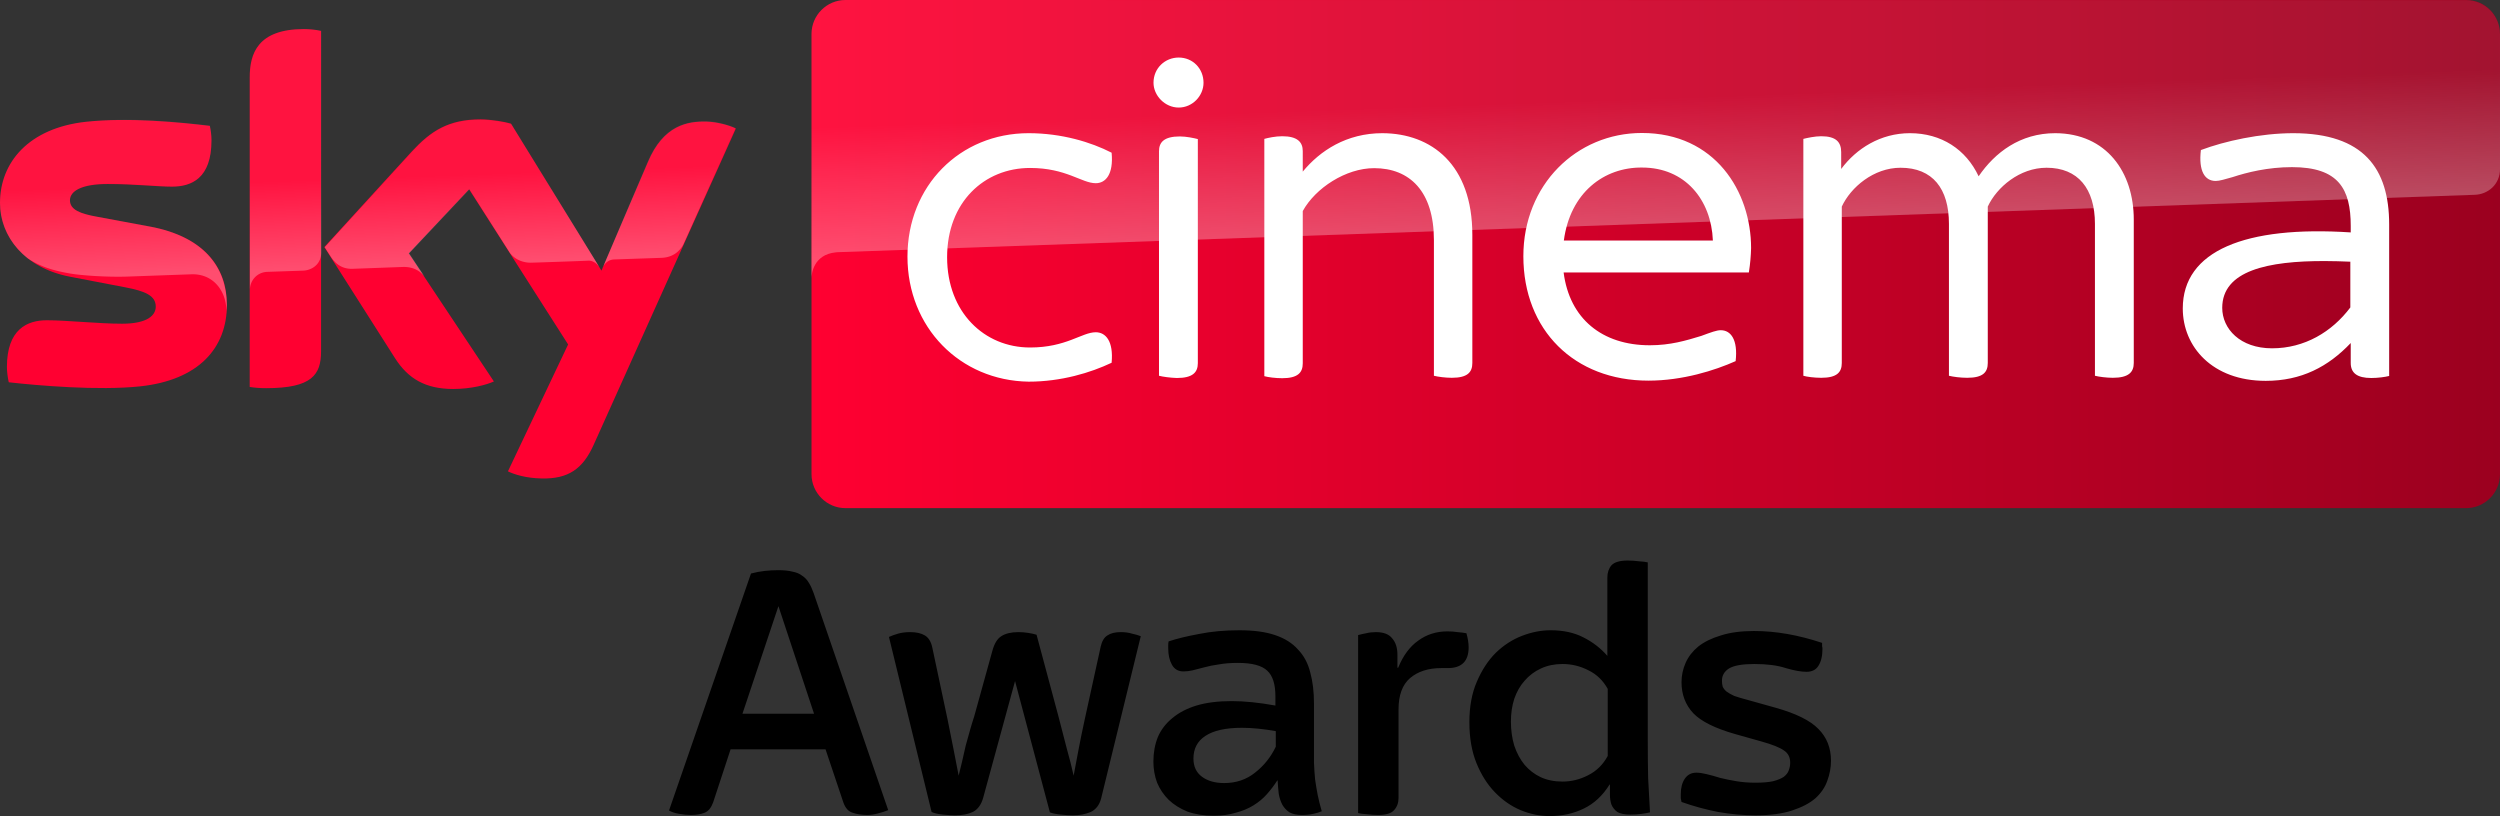<?xml version="1.0" encoding="UTF-8"?>
<svg width="800" height="261.13" version="1.1" xmlns="http://www.w3.org/2000/svg">
	<rect width="100%" height="100%" fill="#333333" stroke="none"/>
	<defs>
		<linearGradient id="a" x1="414.37" x2="1244.6" y1="289.84" y2="289.84" gradientTransform="matrix(.651 0 0 .651 -9.825 -107.3)" gradientUnits="userSpaceOnUse">
			<stop stop-color="#ff0031" offset="0"/>
			<stop stop-color="#9b001f" offset="1"/>
		</linearGradient>
		<linearGradient id="b" x1="197.48" x2="194.59" y1="295.14" y2="212.24" gradientTransform="matrix(.651 0 0 .651 -9.825 -107.3)" gradientUnits="userSpaceOnUse">
			<stop stop-color="#fff" offset="0"/>
			<stop stop-color="#fff" stop-opacity=".25" offset=".515"/>
		</linearGradient>
		<linearGradient id="c" x1="830.55" x2="826.25" y1="276.73" y2="153.47" gradientTransform="matrix(.651 0 0 .651 -9.825 -107.3)" gradientUnits="userSpaceOnUse">
			<stop stop-color="#fff" offset="0"/>
			<stop stop-color="#fff" stop-opacity=".25" offset=".515"/>
		</linearGradient>
	</defs>
	<path d="m72.615 97.471c0 13.989-9.11 24.14-27.719 26.157-13.404 1.431-32.859-0.26-42.098-1.301-0.325-1.497-0.586-3.384-0.586-4.88 0-12.168 6.572-14.965 12.753-14.965 6.442 0 16.592 1.106 24.075 1.106 8.329 0 10.801-2.798 10.801-5.466 0-3.513-3.318-4.945-9.76-6.181l-17.633-3.384c-14.64-2.797-22.448-12.883-22.448-23.619 0-13.013 9.24-23.945 27.458-25.962 13.73-1.496 30.516 0.196 39.691 1.302 0.326 1.561 0.52 3.058 0.52 4.684 0 12.168-6.44 14.77-12.622 14.77-4.75 0-12.102-0.845-20.561-0.845-8.59 0-12.102 2.342-12.102 5.205 0 3.058 3.383 4.294 8.719 5.27l16.787 3.124c17.308 3.188 24.725 12.948 24.725 24.986m30.126 14.965c0 7.482-2.928 11.777-17.568 11.777-1.952 0-3.644-0.13-5.27-0.39v-99.099c0-7.548 2.537-15.42 17.307-15.42 1.887 0 3.774 0.194 5.531 0.585zm59.797 38.39c1.952 0.976 5.856 2.212 10.8 2.277 8.525 0.195 13.145-3.058 16.593-10.671l45.547-101.31c-1.887-0.976-6.051-2.147-9.435-2.212-5.856-0.13-13.729 1.04-18.739 13.013l-14.835 34.68-28.955-47.043c-1.887-0.586-6.441-1.367-9.76-1.367-10.281 0-15.941 3.774-21.863 10.15l-28.109 30.712 22.643 35.592c4.164 6.507 9.695 9.825 18.609 9.825 5.856 0 10.736-1.366 13.013-2.407l-27.263-40.992 19.325-20.496 31.688 49.646z" fill="#ff0031"/>
	<path d="m270.55 0c-5.986 0-10.866 4.88-10.866 10.866v140.87c0 5.986 4.88 10.866 10.866 10.866h518.58c5.986 0 10.866-4.88 10.866-10.866v-140.94c-0.065-5.986-4.815-10.801-10.798-10.798z" fill="url(#a)"/>
	<path d="m79.967 24.725v67.995c0-2.733 2.082-5.596 5.596-5.726l11.452-0.39c2.277-0.065 5.726-1.627 5.79-5.791v-70.923a25.724 25.724 0 0 0-5.53-0.586c-14.77 0.065-17.308 7.873-17.308 15.421m52.054 23.684-28.109 30.712 2.277 3.514c0.977 1.301 2.863 3.513 6.637 3.383l16.007-0.585c3.514-0.13 5.726 1.366 7.093 3.188l-5.01-7.548 19.324-20.496 12.948 20.366c2.343 3.058 5.856 3.123 6.637 3.123 0.65 0 17.698-0.585 18.414-0.65 1.171-0.065 2.538 0.585 3.579 2.082l-28.174-45.808c-1.887-0.586-6.442-1.367-9.76-1.367-10.281-0.065-15.941 3.644-21.863 10.085m-104.56-9.433c-18.22 2.017-27.457 12.883-27.457 25.962 0 6.702 3.058 13.144 8.914 17.763 4.425 2.928 8.98 4.034 13.469 4.815 3.709 0.65 12.363 1.236 18.804 0.976l20.041-0.716c7.548-0.26 11.582 6.181 11.192 12.623v-0.325c0.065-0.846 0.13-1.692 0.13-2.538 0-12.037-7.417-21.863-24.66-25.051l-16.787-3.123c-5.4-0.911-8.719-2.213-8.719-5.27 0-2.864 3.579-5.271 12.102-5.271 8.459 0 15.811 0.846 20.561 0.846 6.182 0 12.623-2.603 12.623-14.77 0-1.627-0.195-3.123-0.52-4.685-6.572-0.78-17.113-1.887-27.588-1.887-4.1 0.065-8.199 0.26-12.102 0.65m179.72 12.949-14.38 33.9c0-0.065 0.91-2.668 3.708-2.798l15.226-0.52c4.62-0.196 6.442-3.319 6.963-4.36l16.657-37.153c-1.887-0.976-6.052-2.147-9.435-2.212h-0.716c-5.79 0.065-13.209 1.626-18.024 13.144" fill="url(#b)" opacity=".3"/>
	<path d="m270.55 0c-5.986 0-10.866 4.88-10.866 10.866v78.211c0-1.171 0.455-7.613 7.808-8.329 0 0 0.39-0.065 1.041-0.065l523.4-18.349c4.1-0.13 8.068-3.188 8.068-8.263v-43.141c0-5.985-4.88-10.865-10.866-10.865z" fill="url(#c)" opacity=".3"/>
	<path d="m377.19 18.414c-4.36 0-8.068 3.384-8.068 8.068 0 4.1 3.643 7.938 8.068 7.938s7.938-3.773 7.938-7.938c0-4.554-3.448-8.068-7.938-8.068zm148.22 24.141c-20.952 0-37.936 16.591-37.936 39.43 0 23.684 16.333 39.82 40.018 39.82 10.931 0 21.212-3.253 27.914-6.246 0.78-6.897-1.562-9.89-4.75-9.89-1.366 0-3.06 0.65-6.248 1.822-4.88 1.496-9.89 2.994-16.461 2.994-15.291 0-25.701-8.525-27.588-23.295h59.275c0.455-2.863 0.65-5.401 0.715-7.809 0-18.154-11.58-36.826-34.94-36.826zm-196.24 0.064c-21.993 0-38.781 16.853-38.781 39.496s16.789 39.69 38.781 40.016c10.411 0 19.845-2.862 26.547-6.05 0.65-6.897-1.888-9.76-5.076-9.76-4.425 0-9.434 4.879-21.016 4.879-14.64 0-26.55-11.255-26.55-28.89 0-17.632 11.91-28.563 26.55-28.563 11.582 0 16.526 4.879 21.016 4.879 3.188 0 5.727-2.863 5.076-9.76-6.572-3.384-16.006-6.246-26.547-6.246zm113.22 0c-11.517 0-19.977 5.595-25.508 12.297v-6.57c0-2.863-1.69-4.75-6.57-4.75-2.213 0-4.556 0.52-5.727 0.846v75.934c1.171 0.325 3.514 0.65 5.727 0.65 4.945 0 6.57-1.757 6.57-4.75v-48.736c4.034-7.352 13.796-13.729 22.84-13.729 11.387 0 19.129 7.417 19.129 23.033v43.4c1.236 0.326 3.71 0.65 5.727 0.65 5.01 0 6.57-1.756 6.57-4.75v-40.99c0-22.513-13.077-32.468-28.758-32.533zm168.78 0c-9.37 0-17.112 4.88-21.992 11.451v-5.4c0-3.188-1.627-5.074-6.377-5.074-2.017 0-4.425 0.52-5.727 0.846v75.803c1.042 0.325 3.515 0.65 5.727 0.65 5.01 0 6.572-1.757 6.572-4.75v-50.037c2.863-6.181 10.214-12.428 18.803-12.428 10.281 0 15.486 6.702 15.486 17.959v48.605c1.302 0.325 3.645 0.65 5.858 0.65 5.01 0 6.57-1.757 6.57-4.75v-50.037c2.863-6.181 10.216-12.428 18.805-12.428 10.085 0 15.486 6.703 15.486 17.96v48.604c1.236 0.326 3.71 0.65 5.727 0.65 5.01 0 6.7-1.756 6.7-4.75v-45.871c0-15.161-8.718-27.587-25.114-27.652-11.257 0-19.326 6.182-24.531 13.795-4.034-8.59-11.907-13.795-21.992-13.795zm122.78 0c-10.671 0-22.057 2.538-29.67 5.4-0.78 6.703 1.236 9.891 4.75 9.891 1.236 0 3.058-0.585 5.4-1.236 4.555-1.496 11.257-3.19 19-3.19 14.965 0 18.803 7.028 18.803 18.806v2.082c-33.77-2.213-53.744 5.857-53.744 24.336 0 12.233 9.435 23.164 26.547 23.164 11.387 0 19.975-4.491 27.197-12.104v6.377c0 3.188 2.018 4.814 6.573 4.814 2.212 0 4.425-0.325 5.726-0.65v-48.475c0-18.024-8.264-29.15-30.582-29.215zm-356.37 1.041c-5.14 0-6.701 1.887-6.701 4.75v71.834c1.236 0.326 3.644 0.65 5.726 0.715 5.01 0 6.702-1.757 6.702-4.75v-71.703c-1.237-0.325-3.71-0.845-5.727-0.845zm147.9 9.956c13.729 0 22.122 10.28 22.643 23.359h-47.693c2.017-15.291 12.818-23.49 25.051-23.36zm218.55 29.922c2.624 8e-3 5.327 0.083 8.076 0.205v14.639c-5.856 7.808-14.64 13.078-25.05 13.078-10.217 0-15.942-6.246-15.942-12.947 0-11.9 14.546-15.032 32.916-14.975z" fill="#fff"/>
	<path d="m520.88 179.37c-2.532 0-4.273 0.514-5.223 1.543-0.87 1.029-1.305 2.334-1.305 3.916v25.043c-2.136-2.453-4.708-4.432-7.715-5.936-2.928-1.503-6.408-2.254-10.443-2.254-3.007 0-6.053 0.592-9.139 1.779-3.086 1.187-5.894 3.006-8.426 5.459-2.453 2.453-4.47 5.539-6.053 9.258-1.582 3.64-2.375 7.951-2.375 12.936 0 4.985 0.753 9.338 2.256 13.057 1.503 3.719 3.481 6.843 5.934 9.375s5.183 4.431 8.189 5.697c3.086 1.266 6.172 1.898 9.258 1.898 4.035 0 7.674-0.791 10.918-2.373 3.323-1.582 6.091-4.154 8.307-7.715h0.119v3.322c0 1.108 0.158 2.136 0.475 3.086 0.396 0.949 1.028 1.742 1.898 2.375 0.949 0.554 2.334 0.83 4.154 0.83 1.345 0 2.572-0.08 3.68-0.238 1.108-0.158 1.978-0.316 2.611-0.475-0.237-3.798-0.436-7.437-0.594-10.918-0.079-3.481-0.119-7.358-0.119-11.631v-57.441c-0.633-0.158-1.582-0.276-2.848-0.355-1.187-0.158-2.374-0.238-3.561-0.238zm-271.9 3.086c-1.345 0-2.77 0.078-4.273 0.236-1.424 0.158-2.887 0.436-4.391 0.832l-26.229 75.836c0.791 0.475 1.86 0.831 3.205 1.068 1.424 0.237 2.689 0.357 3.797 0.357 1.741 0 3.206-0.238 4.393-0.713 1.187-0.475 2.096-1.582 2.728-3.322l5.578-16.973h30.383l5.697 16.973c0.633 1.82 1.622 2.927 2.967 3.322 1.345 0.475 2.926 0.713 4.746 0.713 1.029 0 2.137-0.158 3.324-0.475 1.266-0.316 2.373-0.673 3.322-1.068l-23.855-69.43c-0.475-1.345-0.989-2.452-1.543-3.322-0.554-0.949-1.264-1.702-2.135-2.256-0.791-0.633-1.82-1.067-3.086-1.305-1.187-0.316-2.73-0.475-4.629-0.475zm0.119 11.512 11.393 34.418h-22.904zm147.52 7.715c-4.747 0-9.059 0.394-12.936 1.186-3.877 0.712-7.121 1.505-9.732 2.375-0.079 0.396-0.119 0.79-0.119 1.185v1.068c0 2.057 0.396 3.799 1.188 5.223 0.791 1.424 2.018 2.137 3.68 2.137 0.949 0 1.938-0.12 2.967-0.357 1.108-0.316 2.333-0.633 3.678-0.949 1.424-0.396 3.007-0.712 4.748-0.949 1.741-0.316 3.758-0.475 6.053-0.475 4.51 0 7.634 0.831 9.375 2.492 1.741 1.582 2.611 4.312 2.611 8.189v2.967c-5.222-0.949-9.89-1.424-14.004-1.424-4.352 0-8.111 0.474-11.275 1.424-3.086 0.949-5.656 2.295-7.713 4.035-2.057 1.661-3.6 3.679-4.629 6.053-0.949 2.374-1.424 4.986-1.424 7.834 0 2.374 0.394 4.627 1.186 6.764 0.87 2.057 2.097 3.877 3.68 5.459 1.661 1.582 3.679 2.849 6.053 3.799 2.453 0.87 5.223 1.305 8.309 1.305 2.69 0 5.062-0.316 7.119-0.949 2.136-0.554 4.036-1.345 5.697-2.373 1.661-1.029 3.087-2.216 4.273-3.561 1.266-1.424 2.373-2.887 3.322-4.391h0.119c0.079 1.503 0.197 2.926 0.355 4.271 0.237 1.345 0.634 2.532 1.188 3.561 0.554 0.949 1.304 1.74 2.254 2.373 1.029 0.554 2.336 0.832 3.918 0.832 1.424 0 2.649-0.12 3.678-0.357 1.108-0.237 2.018-0.514 2.731-0.83-0.554-1.899-0.99-3.64-1.307-5.223-0.316-1.661-0.593-3.323-0.83-4.984-0.158-1.661-0.276-3.441-0.355-5.34v-18.871c0-3.798-0.396-7.12-1.188-9.969-0.712-2.928-2.017-5.379-3.916-7.357-1.82-2.057-4.272-3.6-7.357-4.629-3.007-1.029-6.806-1.543-11.395-1.543zm164.73 0.236c-4.193 0-7.754 0.476-10.682 1.426-2.928 0.87-5.341 2.055-7.24 3.559-1.82 1.503-3.165 3.245-4.035 5.223-0.87 1.978-1.305 4.036-1.305 6.172 0 3.956 1.265 7.279 3.797 9.969 2.532 2.611 7.003 4.827 13.412 6.646l8.426 2.373c3.402 0.949 5.776 1.9 7.121 2.85 1.345 0.87 2.018 2.175 2.018 3.916-1e-5 0.87-0.158 1.701-0.475 2.492-0.237 0.712-0.752 1.385-1.543 2.018-0.791 0.554-1.938 1.028-3.441 1.424-1.424 0.316-3.324 0.475-5.697 0.475-2.136 0-4.154-0.158-6.053-0.475s-3.64-0.673-5.223-1.068c-1.503-0.475-2.926-0.869-4.271-1.186-1.266-0.316-2.375-0.477-3.324-0.477-1.582 0-2.807 0.634-3.678 1.9-0.87 1.266-1.307 2.927-1.307 4.984v1.305l0.238 1.188c3.798 1.345 7.713 2.414 11.748 3.205 4.114 0.712 8.071 1.066 11.869 1.066 4.747 0 8.664-0.514 11.75-1.543 3.165-1.029 5.657-2.334 7.477-3.916 1.82-1.661 3.085-3.521 3.797-5.578 0.791-2.136 1.188-4.272 1.188-6.408 0-4.114-1.345-7.517-4.035-10.207-2.611-2.69-7.161-4.944-13.648-6.764l-8.9-2.492c-1.82-0.475-3.285-0.911-4.393-1.307-1.029-0.475-1.859-0.949-2.492-1.424-0.554-0.475-0.948-0.989-1.185-1.543-0.158-0.554-0.238-1.186-0.238-1.898 0-1.661 0.753-2.967 2.256-3.916 1.582-0.949 4.272-1.426 8.07-1.426 4.114 0 7.477 0.436 10.088 1.307 2.69 0.791 4.904 1.186 6.644 1.186s3.008-0.633 3.799-1.898c0.87-1.345 1.305-3.164 1.305-5.459 0-0.316-0.038-0.593-0.117-0.83v-1.068c-7.596-2.532-14.835-3.799-21.719-3.799zm-98.15 0.119c-3.56 0-6.685 0.989-9.375 2.967-2.69 1.899-4.828 4.787-6.41 8.664h-0.236v-4.154c0-2.215-0.554-3.955-1.662-5.221-1.029-1.345-2.768-2.018-5.221-2.018-1.108 0-2.136 0.118-3.086 0.355-0.87 0.158-1.741 0.356-2.611 0.594v56.967c0.633 0.158 1.542 0.276 2.728 0.355 1.266 0.158 2.493 0.238 3.68 0.238 2.532 0 4.233-0.514 5.104-1.543 0.949-1.029 1.424-2.336 1.424-3.918v-28.363c0-4.51 1.227-7.834 3.68-9.971 2.532-2.136 5.854-3.203 9.969-3.203h2.137c4.431 0 6.646-2.216 6.646-6.646 0-1.345-0.238-2.848-0.713-4.51-0.87-0.158-1.819-0.276-2.848-0.355-0.949-0.158-2.018-0.238-3.205-0.238zm-171.85 0.238c-1.503 0-2.808 0.158-3.916 0.475-1.108 0.316-2.096 0.673-2.967 1.068l13.648 56.018c0.87 0.396 2.055 0.672 3.559 0.83 1.582 0.158 2.889 0.236 3.918 0.236 2.295 0 4.192-0.354 5.695-1.066 1.582-0.791 2.691-2.296 3.324-4.512l10.207-37.383 11.154 42.012c0.791 0.316 1.94 0.555 3.443 0.713s2.808 0.236 3.916 0.236c2.136 0 4.036-0.354 5.697-1.066 1.661-0.791 2.768-2.216 3.322-4.273l12.699-51.982c-0.791-0.316-1.742-0.593-2.85-0.83-1.029-0.316-2.216-0.475-3.561-0.475-1.82 0-3.243 0.356-4.271 1.068-1.029 0.633-1.741 1.818-2.137 3.559l-5.104 23.262c-0.791 3.64-1.464 6.924-2.018 9.852-0.554 2.928-1.068 5.658-1.543 8.19-0.554-2.532-1.304-5.5-2.254-8.902-0.87-3.402-1.741-6.765-2.611-10.088l-7.002-26.109c-0.791-0.237-1.702-0.436-2.731-0.594s-2.057-0.236-3.086-0.236c-2.295 0-4.114 0.434-5.459 1.305-1.266 0.791-2.215 2.334-2.848 4.629l-5.816 21.006c-0.396 1.187-0.83 2.612-1.305 4.273-0.475 1.661-0.949 3.363-1.424 5.104-0.396 1.741-0.792 3.48-1.188 5.221-0.396 1.661-0.752 3.127-1.068 4.393-0.554-2.769-1.106-5.617-1.66-8.545-0.554-2.928-1.188-6.094-1.9-9.496l-4.865-22.904c-0.396-1.899-1.186-3.204-2.373-3.916s-2.73-1.068-4.629-1.068zm208.64 10.205c2.928 0 5.698 0.673 8.309 2.018 2.611 1.266 4.669 3.245 6.172 5.936v21.48c-1.503 2.769-3.601 4.827-6.291 6.172-2.611 1.345-5.341 2.018-8.189 2.018-2.611 0-4.945-0.474-7.002-1.424-1.978-0.949-3.679-2.256-5.104-3.918-1.424-1.741-2.531-3.796-3.322-6.17-0.712-2.374-1.068-4.946-1.068-7.715 0-2.611 0.356-5.025 1.068-7.24 0.791-2.295 1.898-4.232 3.322-5.814 1.424-1.661 3.166-2.967 5.223-3.916 2.057-0.949 4.351-1.426 6.883-1.426zm-102.54 20.414c3.165 0 6.766 0.356 10.801 1.068v4.984c-1.582 3.323-3.798 6.091-6.646 8.307-2.769 2.215-6.052 3.324-9.85 3.324-2.928 0-5.301-0.673-7.121-2.018-1.82-1.345-2.731-3.285-2.731-5.816 0-3.165 1.267-5.577 3.799-7.238 2.611-1.741 6.526-2.611 11.748-2.611z" fill="#000"/>
</svg>
